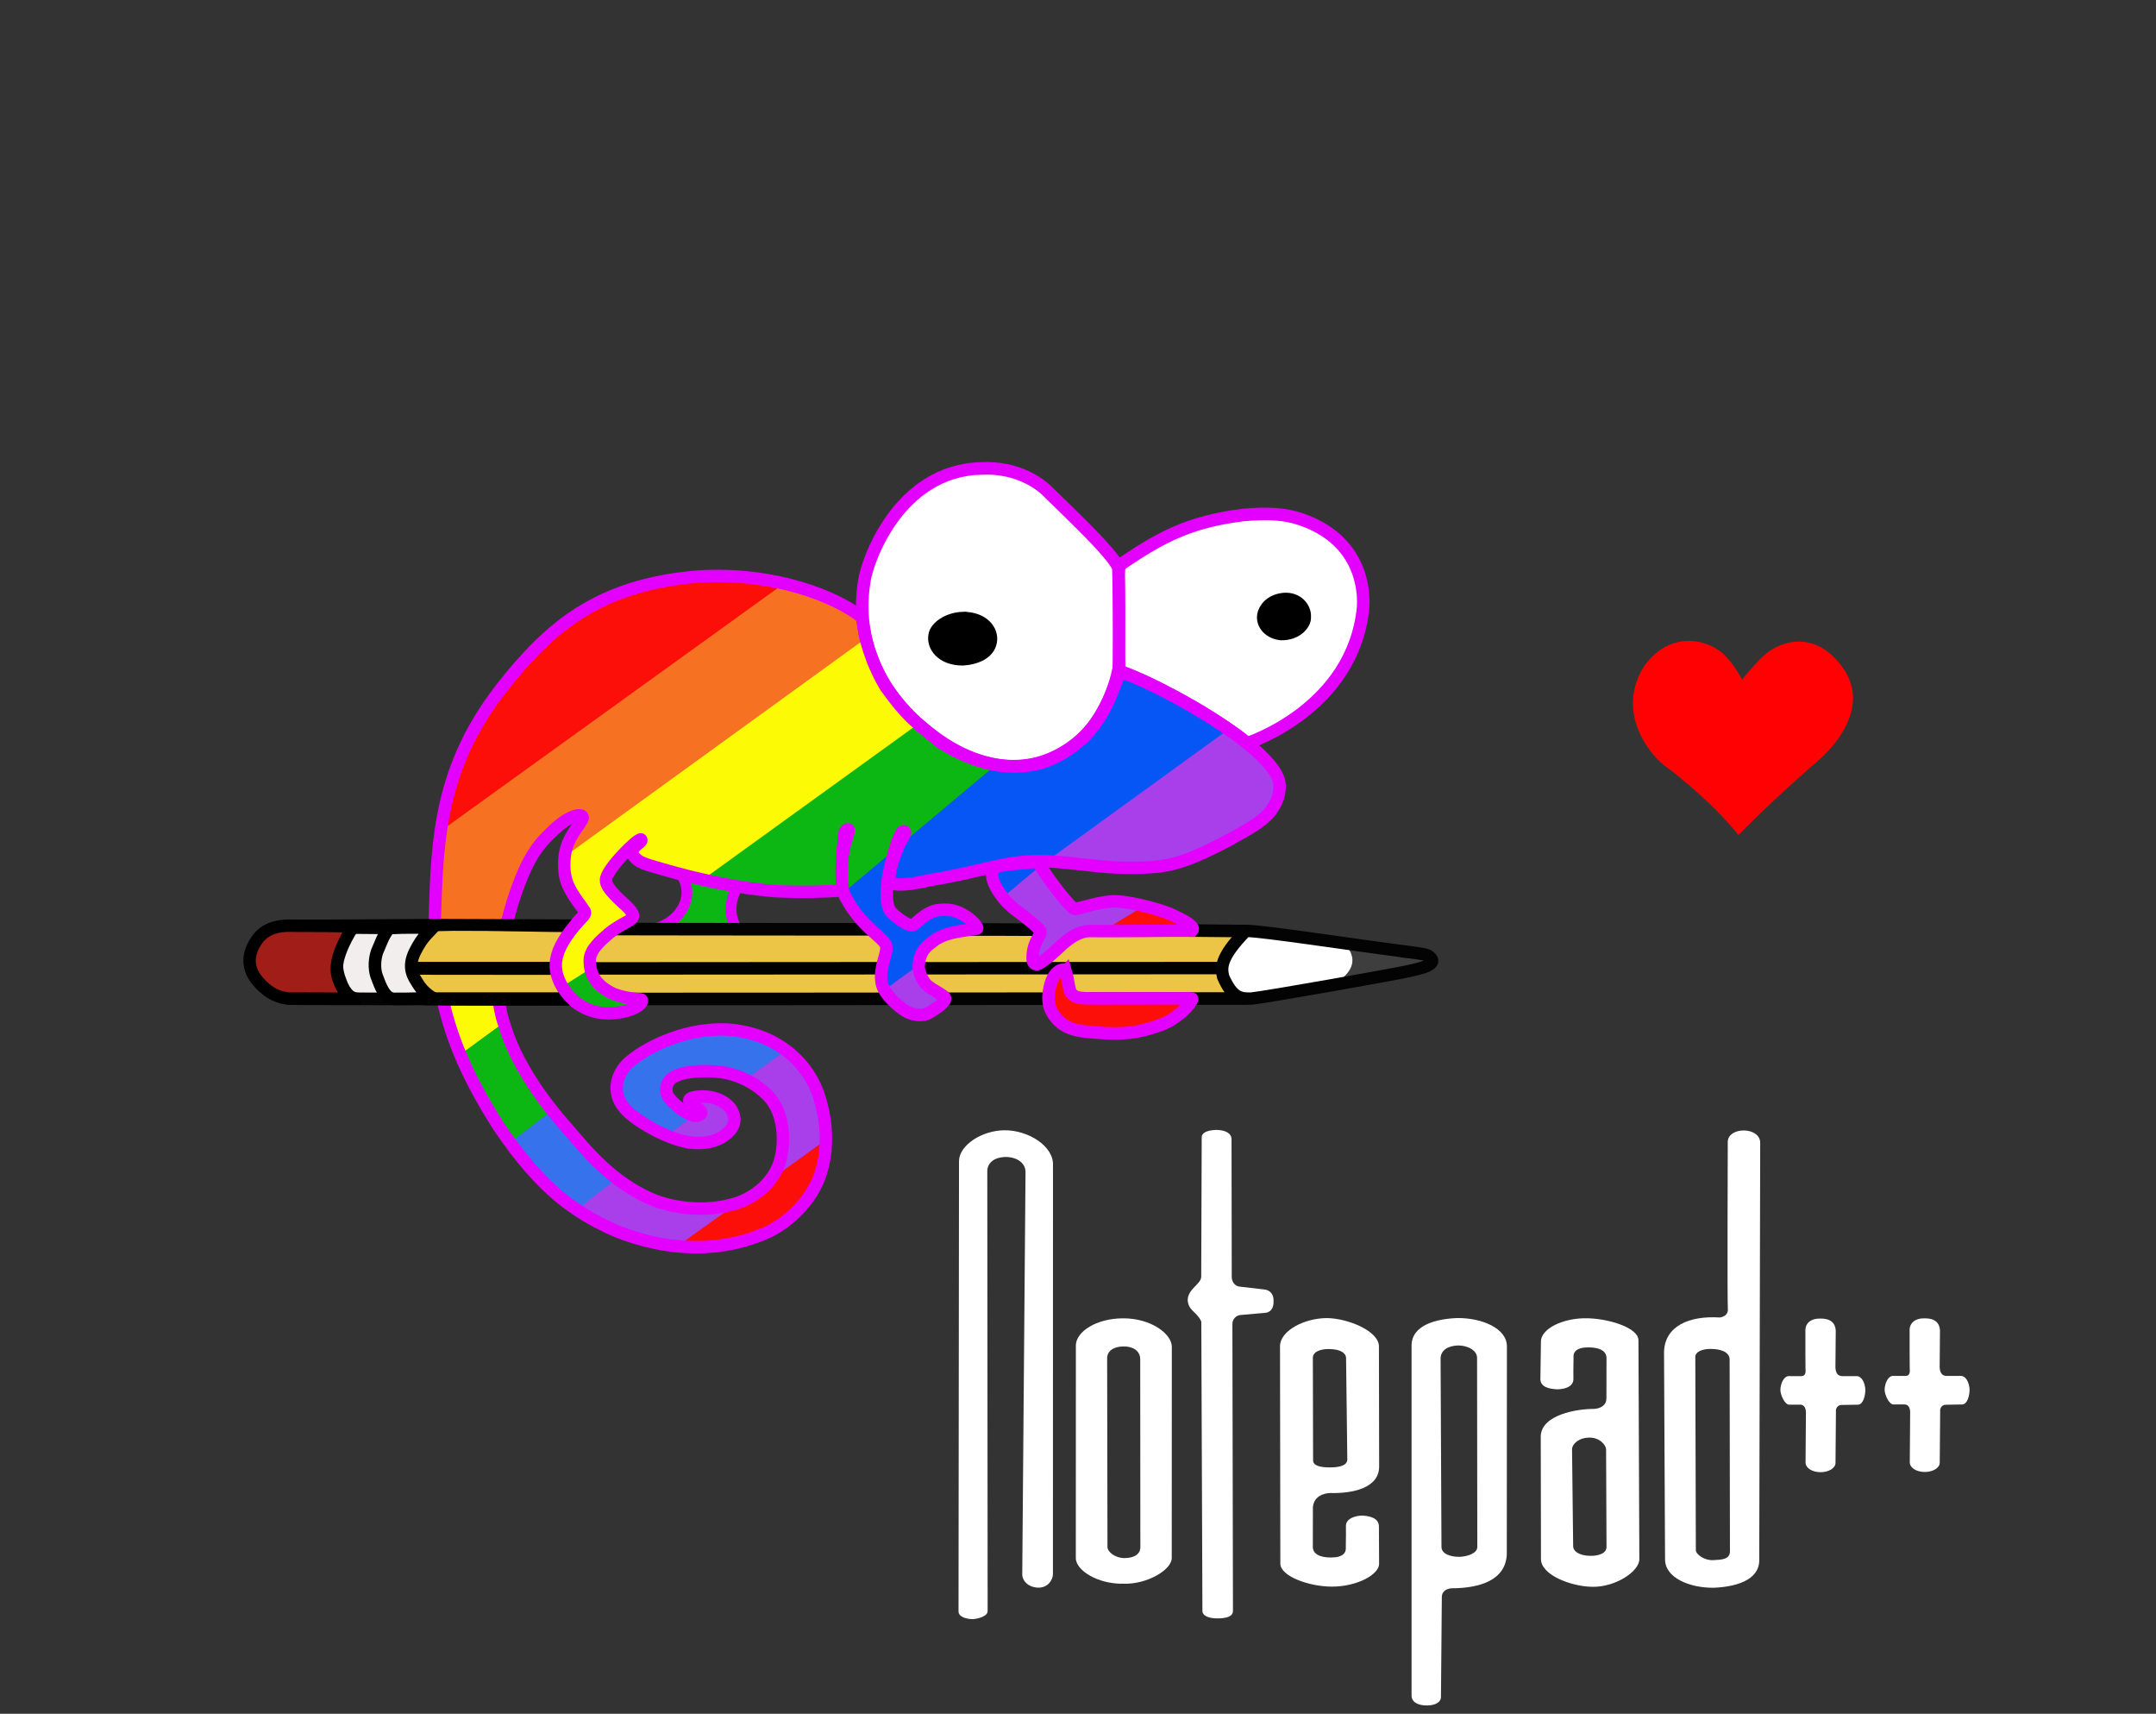 <?xml version="1.0" encoding="UTF-8" standalone="no"?>
<svg
   xmlns:dc="http://purl.org/dc/elements/1.1/"
   xmlns:cc="http://creativecommons.org/ns#"
   xmlns:rdf="http://www.w3.org/1999/02/22-rdf-syntax-ns#"
   xmlns:svg="http://www.w3.org/2000/svg"
   xmlns="http://www.w3.org/2000/svg"
   xmlns:sodipodi="http://sodipodi.sourceforge.net/DTD/sodipodi-0.dtd"
   xmlns:inkscape="http://www.inkscape.org/namespaces/inkscape"
   width="302"
   height="240"
   viewBox="0 0 79.904 63.5"
   version="1.1"
   id="svg9490"
   inkscape:version="0.92.3 (2405546, 2018-03-11)"
   sodipodi:docname="__Notepad++_Logo_l.svg">
  <rect x="0" y="0" width="79.904" height="63.5" fill="#333333" stroke="none"/>
  <defs
     id="defs9484" />
  <sodipodi:namedview
     id="base"
     pagecolor="#ffffff"
     bordercolor="#666666"
     borderopacity="1.0"
     inkscape:pageopacity="0.0"
     inkscape:pageshadow="2"
     inkscape:zoom="69.286463"
     inkscape:cx="121.66578"
     inkscape:cy="157.54304"
     inkscape:document-units="mm"
     inkscape:current-layer="layer1"
     showgrid="false"
     inkscape:window-width="1920"
     inkscape:window-height="1138"
     inkscape:window-x="-8"
     inkscape:window-y="32"
     inkscape:window-maximized="1"
     objecttolerance="1"
     guidetolerance="1"
     gridtolerance="1"
     showguides="true"
     inkscape:guide-bbox="true"
     units="px"
     inkscape:pagecheckerboard="false">
    <sodipodi:guide
       position="-0.083,138.219"
       orientation="0,1"
       id="guide2049"
       inkscape:locked="false" />
    <sodipodi:guide
       position="0.466,137.92"
       orientation="0,1"
       id="guide2051"
       inkscape:locked="false" />
  </sodipodi:namedview>
  <g
     inkscape:label="Ebene 1"
     inkscape:groupmode="layer"
     id="layer1"
     transform="translate(0,-233.5)">
    <path
       style="fill:#ecc546;fill-opacity:1;stroke:#9d6d00;stroke-width:0.164;stroke-linecap:butt;stroke-linejoin:miter;stroke-miterlimit:4;stroke-dasharray:none;stroke-opacity:1"
       d="m 17.578,267.801 c -0.422,0.285 -1.976,0.553 -2.205,0.745 -0.237,0.199 -0.268,0.621 -0.198,0.826 0.074,0.078 0.464,0.489 0.577,0.558 0.686,0.42 1.671,0.346 2.059,0.497 l 27.434,-0.03 c 0.065,4.5e-4 0.463,0.222 0.83,0.195 0.917,-0.068 -0.62,-0.423 -0.699,-1.198 -0.029,-0.463 0.247,-1.121 0.755,-1.385 z"
       id="path871"
       inkscape:connector-curvature="0"
       sodipodi:nodetypes="cccsccsccc" />
    <path
       style="fill:#f2eeee;fill-opacity:1;stroke:#000000;stroke-width:0.169;stroke-linecap:butt;stroke-linejoin:miter;stroke-miterlimit:4;stroke-dasharray:none;stroke-opacity:1"
       d="m 13.251,267.789 c 0.244,-0.011 1.028,0.009 1.158,0.006 0.257,-0.006 0.23,0.017 0.367,0.096 -0.273,0.299 -0.457,0.537 -0.645,0.783 -0.303,0.45 -0.167,0.791 0.04,1.113 0.227,0.263 0.681,0.546 0.65,0.57 -0.243,-0.001 -0.955,0.022 -1.5,0.008 -0.312,0.011 -0.461,-0.222 -0.625,-0.717 -0.097,-0.304 -0.084,-0.658 0.003,-0.919 0.118,-0.268 0.228,-0.594 0.461,-0.887 z"
       id="path867-5"
       inkscape:connector-curvature="0"
       sodipodi:nodetypes="csccccccccc" />
    <path
       style="fill:#0cb714;fill-opacity:0.996;stroke:none;stroke-width:0.265px;stroke-linecap:butt;stroke-linejoin:miter;stroke-opacity:1"
       d="m 37.605,262.001 -3.687,-1.616 -8.495,5.87 -0.54,1.697 2.345,-0.023 -0.164,-1.586 4.158,0.267 z"
       id="path1262"
       inkscape:connector-curvature="0"
       sodipodi:nodetypes="cccccccc" />
    <path
       style="fill:none;stroke:#e400ff;stroke-width:0.4;stroke-linecap:butt;stroke-linejoin:miter;stroke-miterlimit:4;stroke-dasharray:none;stroke-opacity:1"
       d="m 25.264,265.913 c 0.576,0.95 -0.236,1.876 -1.072,2.012 l 3.122,10e-4 c -0.374,-0.576 -0.205,-1.183 0.013,-1.563 -0.825,-0.154 -2.063,-0.45 -2.063,-0.45 z"
       id="path1180"
       inkscape:connector-curvature="0"
       sodipodi:nodetypes="ccccc" />
    <path
       style="fill:none;stroke:#030303;stroke-width:0.466;stroke-linecap:butt;stroke-linejoin:miter;stroke-miterlimit:4;stroke-dasharray:none;stroke-opacity:1"
       d="m 10.834,267.842 c -0.568,-0.006 -1.05,0.287 -1.189,0.501 -0.316,0.402 -0.357,0.749 -0.142,1.229 0.177,0.337 0.689,0.856 1.226,0.927 0.436,0.039 35.23,-0.002 35.23,-0.002 l 0.029,-2.501 c -11.717,-0.122 -23.437,-8.5e-4 -35.154,-0.153 z"
       id="path1335"
       inkscape:connector-curvature="0"
       sodipodi:nodetypes="cccccccc" />
    <path
       style="fill:#a83fea;fill-opacity:1;stroke:none;stroke-width:0.265px;stroke-linecap:butt;stroke-linejoin:miter;stroke-opacity:1"
       d="m 32.757,270.156 1.315,-0.943 0.163,0.629 0.861,0.605 -0.559,0.512 -0.547,0.198 -0.827,-0.466 z"
       id="path1270"
       inkscape:connector-curvature="0" />
    <path
       style="fill:#a11d17;fill-opacity:1;stroke:#000000;stroke-width:0.46;stroke-linecap:butt;stroke-linejoin:miter;stroke-miterlimit:4;stroke-dasharray:none;stroke-opacity:1"
       d="m 10.718,267.798 c -0.876,0.004 -1.166,0.423 -1.35,0.789 -0.308,0.68 0.053,1.14 0.296,1.389 0.355,0.355 0.657,0.495 1.078,0.526 0.755,-0.008 1.435,0.006 2.264,-2.2e-4 -0.127,-0.211 -0.302,-0.246 -0.466,-0.742 -0.041,-0.165 -0.265,-0.632 0.546,-1.929 0,0 -0.753,-0.031 -2.018,-0.028 z"
       id="path863"
       inkscape:connector-curvature="0"
       sodipodi:nodetypes="ccccccccc" />
    <path
       style="fill:#3e3e3e;fill-opacity:1;stroke:#3e3e3e;stroke-width:0.265px;stroke-linecap:butt;stroke-linejoin:miter;stroke-opacity:1"
       d="m 49.519,268.411 3.177,0.419 0.271,0.394 -0.517,0.295 -2.856,0.468 z"
       id="path1266"
       inkscape:connector-curvature="0" />
    <path
       style="fill:#ffffff;fill-opacity:1;stroke:none;stroke-width:0.265px;stroke-linecap:butt;stroke-linejoin:miter;stroke-opacity:1"
       d="m 49.692,268.51 -3.343,-0.528 -0.882,0.589 -0.203,0.914 0.433,0.659 0.423,0.356 3.073,-0.345 c -0.953,0.249 1.721,-0.429 0.688,-1.629 z"
       id="path1264"
       inkscape:connector-curvature="0"
       sodipodi:nodetypes="ccccccccc" />
    <path
       style="fill:#fcfb05;fill-opacity:1;stroke:none;stroke-width:0.265px;stroke-linecap:butt;stroke-linejoin:miter;stroke-opacity:1"
       d="m 19.01,266.657 -2.882,2.106 0.416,2.383 0.471,1.496 1.524,-1.164 -0.139,-1.496 0.333,-1.94 z"
       id="path1333"
       inkscape:connector-curvature="0" />
    <path
       style="fill:#f77123;fill-opacity:1;stroke:none;stroke-width:0.265px;stroke-linecap:butt;stroke-linejoin:miter;stroke-opacity:1"
       d="m 32.083,257.226 -0.115,-0.916 -2.882,-1.26 -12.844,9.237 -0.061,4.388 2.627,-0.868 0.812,-2.661 1.126,-1.145 0.649,-0.095 -0.534,1.718 11.124,-8.182 z"
       id="path1240"
       inkscape:connector-curvature="0"
       sodipodi:nodetypes="cccccccccccc" />
    <path
       style="fill:#fcfb05;fill-opacity:1;stroke:none;stroke-width:0.265px;stroke-linecap:butt;stroke-linejoin:miter;stroke-opacity:1"
       d="m 16.375,270.452 0.553,2.195 1.737,-1.241 -0.21,-0.935 z"
       id="path1244"
       inkscape:connector-curvature="0" />
    <path
       style="fill:#fc0e09;fill-opacity:1;stroke:none;stroke-width:0.265px;stroke-linecap:butt;stroke-linejoin:miter;stroke-opacity:1"
       d="m 42.045,270.471 1.909,-0.038 -0.286,0.611 -0.888,0.661 -1.945,0.188 -1.594,-0.314 -0.458,-1.145 0.553,-1.202 0.42,1.107 1.012,0.199 0.805,-0.059 z"
       id="path1260"
       inkscape:connector-curvature="0"
       sodipodi:nodetypes="cccccccccccc" />
    <path
       style="fill:#a83fea;fill-opacity:1;stroke:none;stroke-width:0.265px;stroke-linecap:butt;stroke-linejoin:miter;stroke-opacity:1"
       d="m 26.839,274.223 0.282,0.714 -0.573,0.897 -2.014,-0.222 1.251,-0.871 0.027,-0.558 z"
       id="path1256"
       inkscape:connector-curvature="0"
       sodipodi:nodetypes="ccccccc" />
    <path
       style="fill:#a83fea;fill-opacity:1;stroke:none;stroke-width:0.265px;stroke-linecap:butt;stroke-linejoin:miter;stroke-opacity:1"
       d="m 22.693,276.999 2.233,1.183 2.271,0.038 -2.004,1.45 -2.577,-0.553 -1.393,-0.992 1.393,-0.973 z"
       id="path1250"
       inkscape:connector-curvature="0" />
    <path
       style="fill:#a83fea;fill-opacity:1;stroke:none;stroke-width:0.265px;stroke-linecap:butt;stroke-linejoin:miter;stroke-opacity:1"
       d="m 30.556,275.777 -0.344,-2.157 -1.212,-1.127 -1.422,1.012 1.374,1.183 -0.011,1.548 -0.562,1.143 z"
       id="path1252"
       inkscape:connector-curvature="0"
       sodipodi:nodetypes="cccccccc" />
    <path
       style="fill:#3572eb;fill-opacity:1;stroke:none;stroke-width:0.265px;stroke-linecap:butt;stroke-linejoin:miter;stroke-opacity:1"
       d="m 29.201,272.361 -3.054,-0.84 -3.035,1.374 -0.305,1.508 1.87,1.202 1.241,-0.916 -1.031,-0.458 -0.21,-0.84 3.13,-0.019 z"
       id="path1254"
       inkscape:connector-curvature="0" />
    <path
       style="fill:#3572eb;fill-opacity:1;stroke:none;stroke-width:0.265px;stroke-linecap:butt;stroke-linejoin:miter;stroke-opacity:1"
       d="m 20.325,274.459 2.65,2.609 -1.623,1.282 -2.629,-2.725 z"
       id="path1248"
       inkscape:connector-curvature="0"
       sodipodi:nodetypes="ccccc" />
    <path
       style="fill:#0cb714;fill-opacity:1;stroke:none;stroke-width:0.265px;stroke-linecap:butt;stroke-linejoin:miter;stroke-opacity:1"
       d="m 20.456,274.648 -1.771,-3.26 -1.66,1.202 1.809,3.296 z"
       id="path1246"
       inkscape:connector-curvature="0"
       sodipodi:nodetypes="ccccc" />
    <path
       style="fill:#fc0e09;fill-opacity:1;stroke:none;stroke-width:0.265px;stroke-linecap:butt;stroke-linejoin:miter;stroke-opacity:1"
       d="m 29.048,255.127 -12.711,9.161 0.878,-3.225 2.863,-3.951 4.122,-2.157 z"
       id="path1238"
       inkscape:connector-curvature="0" />
    <path
       style="fill:#0556f5;fill-opacity:1;stroke:none;stroke-width:0.1;stroke-linecap:butt;stroke-linejoin:miter;stroke-miterlimit:4;stroke-dasharray:none;stroke-opacity:1"
       d="m 45.577,260.5 -4.005,-2.113 -1.471,2.638 -2.131,0.964 -1.032,-0.169 -5.592,4.679 1.252,1.837 0.146,0.627 0.04,1.207 1.386,-1 0.404,-0.871 1.702,-0.437 -0.923,-0.627 -1.63,0.551 -0.658,-0.437 -0.237,-0.812 0.372,-0.338 3.476,-0.441 0.447,1.058 1.711,-1.401 z"
       id="path1184"
       inkscape:connector-curvature="0"
       sodipodi:nodetypes="ccccccccccccccccccccc" />
    <path
       style="fill:#a83fea;fill-opacity:1;stroke:none;stroke-width:0.1;stroke-linecap:butt;stroke-linejoin:miter;stroke-miterlimit:4;stroke-dasharray:none;stroke-opacity:1"
       d="m 45.542,260.515 -6.798,4.926 c -0.528,0.417 -1.106,0.914 -1.639,1.356 l 1.25,1.034 0.288,0.216 -0.274,0.562 -0.014,0.461 0.274,0.086 0.302,-0.274 0.792,-0.619 0.475,-0.202 2.318,0.014 1.397,0.043 0.029,-0.202 -0.504,-0.432 -1.195,-0.389 -1.065,-0.115 -1.166,0.317 -0.288,-0.058 -0.936,-1.382 -0.173,-0.302 0.13,-0.115 0.648,-0.014 1.425,0.173 1.613,0.043 0.979,-0.115 1.353,-0.446 1.454,-0.821 0.806,-0.59 0.418,-0.763 -0.158,-0.691 -0.475,-0.648 -0.648,-0.576 -0.777,-0.605 z"
       id="path1013"
       inkscape:connector-curvature="0"
       sodipodi:nodetypes="ccccccccccccccccccccccccccccccccccc" />
    <path
       style="fill:#fc0e09;fill-opacity:1;stroke:#fc0e09;stroke-width:0.248px;stroke-linecap:butt;stroke-linejoin:miter;stroke-opacity:1"
       d="m 42.543,267.126 1.214,0.398 -0.366,0.497 -2.225,-0.059 z"
       id="path1258"
       inkscape:connector-curvature="0"
       sodipodi:nodetypes="ccccc" />
    <path
       style="fill:#fc0e09;fill-opacity:1;stroke:none;stroke-width:0.065;stroke-linecap:butt;stroke-linejoin:miter;stroke-miterlimit:4;stroke-dasharray:none;stroke-opacity:1"
       d="m 25.019,279.732 5.592,-3.992 -0.506,2.211 -2.1,1.495 z"
       id="path1236"
       inkscape:connector-curvature="0"
       sodipodi:nodetypes="ccccc" />
    <path
       style="opacity:1;fill:#ffffff;fill-opacity:1;stroke:none;stroke-width:0.1;stroke-linecap:butt;stroke-linejoin:miter;stroke-miterlimit:4;stroke-dasharray:none;stroke-opacity:1"
       d="m 35.524,293.21 c 0.007,0.21 0.3,0.277 0.522,0.283 0.225,-0.012 0.575,-0.116 0.557,-0.313 l -0.013,-16.266 c -0.007,-0.356 0.299,-0.535 0.659,-0.546 0.497,-0.002 0.765,0.267 0.758,0.567 l -0.121,14.896 c -0.009,0.189 0.166,0.463 0.55,0.493 0.394,0.031 0.579,-0.285 0.587,-0.486 l 0.002,-15.149 c 0.041,-0.713 -0.905,-1.314 -1.792,-1.31 -0.852,0.004 -1.681,0.558 -1.691,1.135 z"
       id="path11582-4"
       inkscape:connector-curvature="0"
       sodipodi:nodetypes="cccccccsccscc" />
    <path
       style="opacity:1;fill:#ffffff;fill-opacity:1;stroke:none;stroke-width:0.268px;stroke-linecap:butt;stroke-linejoin:miter;stroke-opacity:1"
       d="m 39.873,283.36 -0.002,7.871 c -5.29e-4,0.461 0.833,0.978 1.791,0.949 0.845,0.024 1.764,-0.512 1.764,-0.949 l 0.003,-7.839 c -0.012,-0.478 -0.781,-1.05 -1.809,-1.045 -0.971,0 -1.749,0.487 -1.748,1.014 z m 1.159,0.483 c -0.01,-0.287 0.248,-0.454 0.606,-0.454 0.356,-0.007 0.615,0.169 0.62,0.463 l 0.005,6.946 c 0.013,0.285 -0.224,0.433 -0.599,0.433 -0.337,-0.007 -0.614,-0.222 -0.62,-0.412 z"
       id="path11584-9"
       inkscape:connector-curvature="0"
       sodipodi:nodetypes="ccccccccccccccc" />
    <path
       style="fill:#ffffff;fill-opacity:1;stroke:none;stroke-width:0.265px;stroke-linecap:butt;stroke-linejoin:miter;stroke-opacity:1"
       d="m 44.537,275.664 c -0.016,-0.176 0.163,-0.282 0.53,-0.299 0.375,0.003 0.57,0.144 0.575,0.331 l 0.008,5.1 c -0.004,0.178 0.099,0.36 0.298,0.377 l 0.931,0.108 c 0.158,0.021 0.332,0.145 0.32,0.425 0.012,0.299 -0.141,0.419 -0.293,0.436 l -0.951,0.084 c -0.147,0.02 -0.289,0.156 -0.281,0.348 l 0.021,10.609 c 2.64e-4,0.21 -0.224,0.282 -0.582,0.282 -0.322,0 -0.545,-0.095 -0.55,-0.274 l -0.041,-10.724 c -0.17,-0.376 -0.469,-0.385 -0.505,-0.784 0,-0.435 0.502,-0.594 0.502,-0.884 z"
       id="path11589-9"
       inkscape:connector-curvature="0"
       sodipodi:nodetypes="ccccccccccccccccc" />
    <path
       style="fill:#ffffff;fill-opacity:1;stroke:none;stroke-width:0.1;stroke-linecap:butt;stroke-linejoin:miter;stroke-miterlimit:4;stroke-dasharray:none;stroke-opacity:1"
       d="m 52.314,283.361 v 12.976 c 0.012,0.262 0.289,0.352 0.546,0.354 0.28,0.007 0.544,-0.092 0.544,-0.316 l 0.032,-3.699 c 0,-0.181 0.123,-0.299 0.344,-0.326 1.086,-10e-4 2.025,-0.31 2.064,-1.263 l 0.004,-7.692 c 0.008,-0.688 -0.946,-1.064 -1.829,-1.059 -0.795,0.029 -1.705,0.261 -1.705,1.026 z m 1.076,0.469 c 0.007,-0.296 0.267,-0.466 0.65,-0.478 0.357,0 0.707,0.183 0.702,0.468 l 0.009,6.99 c 0.004,0.245 -0.356,0.359 -0.643,0.374 -0.357,0.008 -0.683,-0.112 -0.685,-0.364 z"
       id="path11596-9"
       inkscape:connector-curvature="0"
       sodipodi:nodetypes="cccccccccccccccccc" />
    <path
       style="fill:#ffffff;fill-opacity:1;stroke:none;stroke-width:0.1;stroke-linecap:butt;stroke-linejoin:miter;stroke-miterlimit:4;stroke-dasharray:none;stroke-opacity:1"
       d="m 59.021,292.295 c 0.859,0.013 1.754,-0.579 1.735,-1.041 l -0.033,-8.096 c -0.003,-0.462 -1.087,-0.794 -1.879,-0.813 -0.954,-0.023 -1.759,0.413 -1.735,0.881 l -0.02,1.329 c -0.025,0.337 0.317,0.411 0.637,0.423 0.318,-0.011 0.589,-0.117 0.586,-0.385 -0.003,-0.279 -0.001,-0.385 0.005,-0.774 -0.023,-0.21 0.093,-0.397 0.552,-0.395 0.437,-7.9e-4 0.667,0.145 0.67,0.394 l -0.003,1.482 c 0.008,0.393 -0.459,0.404 -0.459,0.404 -0.621,-0.006 -1.946,0.211 -1.975,1.007 l 0.008,4.537 c -0.021,0.608 1.128,1.04 1.911,1.047 z m 0.518,-1.489 c 0.012,0.238 -0.275,0.353 -0.633,0.341 -0.381,-0.012 -0.615,-0.172 -0.603,-0.375 l -0.041,-3.575 c 0.007,-0.204 0.259,-0.421 0.614,-0.431 0.395,-0.015 0.648,0.263 0.648,0.454 z"
       id="path11591-1-7"
       inkscape:connector-curvature="0"
       sodipodi:nodetypes="cccscccscccccccccccccccc" />
    <path
       style="fill:#ffffff;fill-opacity:1;stroke:none;stroke-width:0.1;stroke-linecap:butt;stroke-linejoin:miter;stroke-miterlimit:4;stroke-dasharray:none;stroke-opacity:1"
       d="m 66.914,284.214 c 0.017,0.189 -0.021,0.288 -0.199,0.276 l -0.427,-0.002 c -0.155,0 -0.298,0.239 -0.305,0.515 0.008,0.217 0.179,0.543 0.319,0.543 l 0.416,5e-5 c 0.134,0 0.204,0.105 0.212,0.275 l -0.014,1.872 c 0.005,0.204 0.246,0.355 0.559,0.355 0.307,5.3e-4 0.551,-0.157 0.551,-0.341 l 0.016,-1.898 c -0.019,-0.128 0.073,-0.252 0.203,-0.252 l 0.606,-0.01 c 0.197,0 0.281,-0.32 0.281,-0.558 -0.012,-0.238 -0.124,-0.49 -0.312,-0.5 h -0.543 c -0.168,-0.005 -0.242,-0.115 -0.254,-0.317 l 0.012,-1.375 c -0.016,-0.273 -0.19,-0.444 -0.559,-0.442 -0.371,-0.009 -0.56,0.181 -0.566,0.413 -0.005,0.458 0.004,1.448 0.004,1.448 z"
       id="path11637-7-0-0"
       inkscape:connector-curvature="0"
       sodipodi:nodetypes="cccccccccccccccccccccc" />
    <path
       style="fill:#ffffff;fill-opacity:1;stroke:none;stroke-width:0.1;stroke-linecap:butt;stroke-linejoin:miter;stroke-miterlimit:4;stroke-dasharray:none;stroke-opacity:1"
       d="m 49.174,282.338 c -0.813,0.002 -1.728,0.455 -1.735,1.041 l 0.012,8.06 c 0.003,0.462 1.056,0.846 1.899,0.849 0.954,0.004 1.764,-0.454 1.761,-0.845 l -0.006,-1.365 c 0.009,-0.337 -0.348,-0.411 -0.637,-0.423 -0.261,0.011 -0.589,0.117 -0.586,0.385 0.003,0.279 0.001,0.385 -0.005,0.774 0.023,0.21 -0.093,0.397 -0.552,0.395 -0.437,8e-4 -0.667,-0.145 -0.67,-0.394 l 0.003,-1.482 c 0.059,-0.523 0.646,-0.513 0.646,-0.513 0.823,0.021 1.811,-0.18 1.809,-0.986 l -0.008,-4.444 c 5.29e-4,-0.572 -1.149,-1.045 -1.932,-1.052 z m -0.518,1.489 c -0.012,-0.238 0.275,-0.353 0.633,-0.341 0.381,0.012 0.589,0.136 0.598,0.333 l 0.046,3.766 c -0.012,0.214 -0.274,0.286 -0.656,0.286 -0.369,0 -0.612,-0.071 -0.612,-0.262 z"
       id="path11591-1-3-7"
       inkscape:connector-curvature="0"
       sodipodi:nodetypes="cccscccscccccccccccccccc" />
    <path
       style="fill:#ffffff;fill-opacity:1;stroke:none;stroke-width:0.1;stroke-linecap:butt;stroke-linejoin:miter;stroke-miterlimit:4;stroke-dasharray:none;stroke-opacity:1"
       d="m 65.2,291.304 0.035,-15.463 c 0,-0.297 -0.305,-0.455 -0.603,-0.455 -0.288,-0.008 -0.599,0.146 -0.599,0.42 0,0 -0.021,5.907 0.003,6.193 0,0 0.044,0.269 -0.301,0.317 -1.128,-0.071 -2.025,0.31 -2.064,1.263 l 0.038,7.692 c -0.008,0.688 0.905,1.064 1.787,1.059 0.795,-0.029 1.705,-0.261 1.705,-1.026 z m -1.086,-0.313 c -0.012,0.286 -0.285,0.3 -0.642,0.317 -0.357,0 -0.622,-0.243 -0.622,-0.362 l -0.02,-7.126 c -0.036,-0.25 0.308,-0.35 0.594,-0.338 0.274,0 0.702,0.08 0.678,0.425 z"
       id="path11596-8-0"
       inkscape:connector-curvature="0"
       sodipodi:nodetypes="cccccccccccccccccc" />
    <path
       style="fill:#ffffff;fill-opacity:1;stroke:none;stroke-width:0.1;stroke-linecap:butt;stroke-linejoin:miter;stroke-miterlimit:4;stroke-dasharray:none;stroke-opacity:1"
       d="m 70.777,284.206 c 0.017,0.189 -0.021,0.288 -0.199,0.276 l -0.427,-0.002 c -0.155,0 -0.298,0.239 -0.305,0.515 0.008,0.217 0.179,0.543 0.319,0.543 l 0.416,5e-5 c 0.134,0 0.204,0.105 0.212,0.275 l -0.014,1.872 c 0.005,0.204 0.246,0.355 0.559,0.355 0.307,5.3e-4 0.551,-0.157 0.551,-0.341 l 0.016,-1.898 c -0.019,-0.128 0.073,-0.252 0.203,-0.252 l 0.606,-0.01 c 0.197,0 0.281,-0.32 0.281,-0.558 -0.012,-0.238 -0.124,-0.49 -0.312,-0.5 h -0.543 c -0.168,-0.005 -0.242,-0.115 -0.254,-0.317 l 0.012,-1.375 c -0.016,-0.273 -0.19,-0.444 -0.559,-0.442 -0.371,-0.009 -0.56,0.181 -0.566,0.413 -0.005,0.458 0.004,1.448 0.004,1.448 z"
       id="path11637-7-0-8-4"
       inkscape:connector-curvature="0"
       sodipodi:nodetypes="cccccccccccccccccccccc" />
    <path
       style="fill:#ff0003;fill-opacity:1;stroke:none;stroke-width:0;stroke-linecap:butt;stroke-linejoin:miter;stroke-miterlimit:4;stroke-dasharray:none;stroke-opacity:1"
       d="m 64.565,258.68 c 0,0 -0.291,-0.562 -0.621,-0.873 -0.427,-0.504 -1.939,-1.105 -3.006,0.368 -1.047,1.648 0.116,3.18 0.717,3.665 1.862,1.396 2.773,2.598 2.773,2.598 0,0 1.163,-1.202 2.909,-2.715 0.551,-0.46 1.978,-1.939 1.008,-3.413 -1.028,-1.513 -2.346,-1.067 -2.928,-0.562 -0.291,0.233 -0.853,0.931 -0.853,0.931 z"
       id="path3447"
       inkscape:connector-curvature="0"
       sodipodi:nodetypes="ccccccccc" />
    <path
       style="fill:#ffffff;fill-opacity:1;stroke:#e400ff;stroke-width:0.465;stroke-linecap:butt;stroke-linejoin:miter;stroke-miterlimit:4;stroke-dasharray:none;stroke-opacity:1"
       d="m 36.393,250.855 c -3.132,0.059 -4.276,3.509 -4.359,4.167 -0.473,2.837 1.301,4.746 2.121,5.404 1.725,1.502 3.907,2.088 5.769,0.595 0.905,-0.731 1.391,-1.964 1.539,-2.762 0.074,-0.798 -0.011,-3.424 -0.015,-3.738 -0.296,-0.591 -1.612,-1.819 -2.558,-2.749 -0.355,-0.384 -1.226,-0.975 -2.497,-0.916 z"
       id="path853"
       inkscape:connector-curvature="0"
       sodipodi:nodetypes="ccccccccc" />
    <path
       style="fill:#000000;fill-opacity:1;stroke:#000000;stroke-width:0.265px;stroke-linecap:butt;stroke-linejoin:miter;stroke-opacity:1"
       d="m 35.683,256.301 c -0.586,0.019 -1.086,0.365 -1.14,0.715 -0.094,0.464 0.306,1.021 1.155,1.011 0.488,-0.034 1.039,-0.236 1.119,-0.749 0.075,-0.469 -0.33,-0.982 -1.134,-0.977 z"
       id="path855"
       inkscape:connector-curvature="0"
       sodipodi:nodetypes="ccccc" />
    <path
       style="fill:#ffffff;fill-opacity:1;stroke:#e400ff;stroke-width:0.465;stroke-linecap:butt;stroke-linejoin:miter;stroke-miterlimit:4;stroke-dasharray:none;stroke-opacity:1"
       d="m 41.618,254.355 c 1.423,-0.957 2.458,-1.52 4.438,-1.771 0.94,-0.086 1.574,-0.044 2.152,0.154 2.12,0.724 2.366,2.434 2.31,3.274 -0.37,3.774 -4.298,5.027 -4.298,5.027 -2.139,-1.704 -4.762,-2.699 -4.762,-2.699 l 0.017,-0.108 c -0.009,-0.578 0.007,-2.119 -0.007,-3.038 -0.007,-0.435 -0.035,-0.779 0.11,-0.806 z"
       id="path857"
       inkscape:connector-curvature="0"
       sodipodi:nodetypes="ccsccccscc" />
    <path
       style="fill:none;stroke:#000000;stroke-width:0.46;stroke-linecap:butt;stroke-linejoin:miter;stroke-miterlimit:4;stroke-dasharray:none;stroke-opacity:1"
       d="m 33.994,269.376 11.295,-0.007 z"
       id="path1274"
       inkscape:connector-curvature="0"
       sodipodi:nodetypes="ccc" />
    <path
       style="opacity:1;fill:none;stroke:#030303;stroke-width:0.458;stroke-linecap:butt;stroke-linejoin:miter;stroke-miterlimit:4;stroke-dasharray:none;stroke-opacity:1"
       d="m 52.17,268.77 c 0.223,0.024 0.409,0.056 0.607,0.09 0.163,0.028 0.289,0.135 0.301,0.234 0.007,0.085 -0.115,0.176 -0.309,0.242 -0.139,0.048 -0.448,0.12 -0.558,0.145 -0.428,0.101 -5.298,0.969 -5.836,1.018 -0.395,0.009 -0.693,-0.005 -1.044,-0.804 -0.07,-0.33 -0.139,-0.696 0.841,-1.704 0.6,-0.003 4.023,0.526 5.998,0.778 z"
       id="path859"
       inkscape:connector-curvature="0"
       sodipodi:nodetypes="cscscccccc" />
    <path
       style="fill:#000000;fill-opacity:1;stroke:#000000;stroke-width:0.265;stroke-linecap:butt;stroke-linejoin:miter;stroke-miterlimit:4;stroke-dasharray:none;stroke-opacity:1"
       d="m 47.573,255.597 c -0.575,0.058 -0.797,0.432 -0.846,0.665 -0.075,0.445 0.298,0.791 0.747,0.829 0.638,0.013 0.995,-0.425 0.98,-0.716 0.03,-0.393 -0.314,-0.823 -0.881,-0.778 z"
       id="path877"
       inkscape:connector-curvature="0"
       sodipodi:nodetypes="ccccc" />
    <path
       style="fill:#fcfb05;fill-opacity:1;stroke:none;stroke-width:0.265px;stroke-linecap:butt;stroke-linejoin:miter;stroke-opacity:1"
       d="m 34.01,260.337 -2.051,-3.091 -10.985,7.958 0.057,1.088 0.649,1.126 -0.973,1.107 0.057,1.355 1.012,1.126 1.603,-0.115 0.477,-0.553 -1.183,0.038 -0.84,-0.897 0.324,-1.241 1.336,-0.744 -1.069,-1.374 1.279,-1.68 -0.21,0.897 2.405,0.859 z"
       id="path1242"
       inkscape:connector-curvature="0"
       sodipodi:nodetypes="ccccccccccccccccccc" />
    <path
       style="fill:#0cb714;fill-opacity:0.996;stroke:none;stroke-width:0;stroke-linecap:butt;stroke-linejoin:miter;stroke-miterlimit:4;stroke-dasharray:none;stroke-opacity:1"
       d="m 21.851,269.412 -1.001,0.635 0.342,0.525 1.038,0.537 0.989,-0.098 0.562,-0.378 -0.085,-0.293 -1.062,-0.134 -0.696,-0.659 z"
       id="path1548"
       inkscape:connector-curvature="0"
       sodipodi:nodetypes="cccccccccc" />
    <path
       style="fill:none;stroke:#000000;stroke-width:0.463;stroke-linecap:butt;stroke-linejoin:miter;stroke-miterlimit:4;stroke-dasharray:none;stroke-opacity:1"
       d="m 21.81,269.382 11.06,-0.007 z"
       id="path1274-4"
       inkscape:connector-curvature="0"
       sodipodi:nodetypes="ccc" />
    <path
       style="opacity:1;fill:none;stroke:#e400ff;stroke-width:0.46;stroke-linecap:butt;stroke-linejoin:miter;stroke-miterlimit:4;stroke-dasharray:none;stroke-opacity:1"
       d="m 31.945,256.377 c -0.929,-0.758 -3.251,-1.701 -6.087,-1.512 -3.699,0.301 -5.525,1.901 -7.26,4.118 -2.278,2.905 -2.394,5.588 -2.477,8.378 -0.103,3.566 1.128,5.931 2.365,7.88 1.621,2.395 2.849,3.181 4.27,3.837 2.091,0.861 4.088,0.813 5.733,0.059 0.804,-0.402 1.525,-1.134 1.862,-1.98 0.342,-0.899 0.342,-1.96 0.015,-2.999 -0.364,-1.195 -1.504,-2.383 -3.418,-2.511 -1.729,-0.074 -3.159,0.799 -3.604,1.186 -0.549,0.469 -0.661,1.186 -0.212,1.709 0.316,0.409 1.393,1.044 2.137,1.227 0.6,0.163 1.197,0.074 1.551,-0.177 0.33,-0.227 0.545,-0.547 0.268,-1.003 -0.159,-0.236 -0.48,-0.388 -0.755,-0.437 -0.241,-0.043 -0.492,-0.031 -0.66,0.013 -0.536,0.186 0.772,0.511 0.148,0.679 -0.272,0.035 -0.908,-0.443 -1.071,-0.738 -0.036,-0.047 -0.14,-0.372 0.086,-0.597 0.265,-0.289 1.068,-0.355 1.641,-0.31 0.745,0.041 1.491,0.379 2.009,0.926 0.591,0.644 0.586,1.638 0.467,2.205 -0.153,0.836 -0.856,1.472 -1.603,1.734 -1.123,0.369 -2.209,0.208 -2.952,-0.033 -1.724,-0.629 -2.807,-2.083 -3.295,-2.63 -1.448,-1.611 -2.142,-2.999 -2.408,-3.93 -0.522,-1.404 -0.054,-3.432 0.36,-4.718 0.473,-1.418 0.852,-1.931 1.443,-2.477 0.532,-0.517 0.975,-0.636 1.079,-0.533 0.144,0.131 -0.522,0.624 -0.639,1.41 -0.061,0.453 -0.021,0.839 0.116,1.147 0.182,0.41 0.515,0.797 0.613,0.96 0.079,0.148 -0.168,0.26 -0.507,0.678 -0.238,0.293 -0.557,0.614 -0.591,1.247 -0.018,0.671 0.429,1.319 1.107,1.664 0.651,0.324 1.381,0.175 1.697,0.06 0,0 0.433,-0.153 0.418,-0.345 -0.002,-0.084 -0.401,0.004 -1.041,-0.232 -0.705,-0.325 -0.907,-0.782 -0.892,-1.27 0.015,-0.384 0.399,-0.709 0.724,-0.99 0.34,-0.271 0.591,-0.369 0.754,-0.473 0.222,-0.148 0.119,-0.27 -0.074,-0.482 -0.118,-0.133 -0.833,-0.691 -0.802,-1.006 -0.025,-0.37 1.211,-1.592 1.299,-1.507 0.121,0.124 -0.743,0.359 -0.053,0.815 0.231,0.119 0.39,0.149 0.856,0.288 1.267,0.367 2.733,0.694 4.156,0.812 1.077,0.05 1.992,0.011 2.346,-0.017 0.201,-0.016 0.124,-0.488 0.132,-0.72 0.015,-0.447 0.011,-0.588 0.072,-1.121 0.037,-0.321 0.028,-0.375 0.106,-0.418 0.206,-0.114 -0.05,0.356 -0.117,0.781 -0.098,0.619 -0.067,1.016 -0.026,1.397 0.029,0.262 0.196,0.467 0.349,0.728 0.216,0.3 0.316,0.429 0.607,0.713 0.288,0.28 0.605,0.502 0.65,0.678 0.089,0.222 -0.257,0.786 -0.168,1.333 0.044,0.444 0.641,0.93 0.878,1.078 0.222,0.148 0.629,0.227 0.88,0.079 0.188,-0.113 0.601,-0.365 0.601,-0.542 -0.015,-0.133 -0.61,-0.349 -0.758,-0.585 -0.118,-0.163 -0.236,-0.434 -0.221,-0.641 0.044,-0.561 0.32,-0.723 0.62,-0.95 0.357,-0.218 0.667,-0.286 1.527,-0.4 0.094,-0.014 -0.138,-0.292 -0.38,-0.448 -0.387,-0.257 -0.668,-0.286 -1.067,-0.241 -0.479,0.078 -0.834,0.553 -0.952,0.567 -0.192,-0.015 -0.58,-0.296 -0.768,-0.488 -0.192,-0.236 -0.177,-0.664 -0.146,-1.023 0.013,-0.408 0.422,-2.031 0.622,-1.979 0.122,0.032 -0.086,0.26 -0.199,0.53 -0.175,0.417 -0.536,1.349 -0.21,1.416 0.509,0.106 1.205,-0.127 1.839,-0.216 0.456,-0.089 0.923,-0.183 1.381,-0.298 0.363,-0.079 0.757,-0.171 0.974,-0.212 0.397,-0.074 0.869,-0.116 1.223,-0.114 0.438,0.003 -0.962,0.081 -1.44,0.171 -0.737,0.138 0.051,1.208 0.36,1.458 0.148,0.177 0.821,0.585 1.113,0.946 0.104,0.154 -0.253,0.329 -0.277,0.963 0,0.124 -0.008,0.248 0.139,0.293 0.207,-0.029 0.739,-0.532 0.975,-0.754 0.326,-0.285 0.658,-0.483 0.996,-0.486 0.96,0.015 2.796,-0.019 3.804,-0.014 0.118,-0.133 -0.222,-0.343 -0.628,-0.532 -0.381,-0.209 -1.53,-0.524 -2.165,-0.554 -0.532,-0.029 -1.358,0.266 -1.55,0.281 -0.207,-0.029 -1.384,-1.633 -1.34,-1.751 0.133,-0.089 1.994,0.157 2.48,0.19 0.637,0.052 1.625,0.059 2.171,-0.044 0.757,-0.11 1.655,-0.561 2.335,-0.916 0.887,-0.488 1.241,-0.694 1.537,-1.02 0.207,-0.251 0.414,-0.576 0.399,-1.034 0.011,-0.479 -0.65,-1.108 -1.064,-1.448 -0.853,-0.844 -4.303,-2.743 -4.778,-2.708 -0.207,0.059 -0.217,0.569 -0.773,1.531 -0.502,0.887 -1.408,1.544 -2.251,1.798 -1.71,0.434 -3.142,-0.435 -3.663,-0.742 -0.972,-0.775 -1.292,-1.009 -2.064,-2.08 -0.216,-0.354 -0.384,-0.722 -0.5,-1.026 -0.177,-0.466 -0.267,-0.834 -0.318,-1.155 z"
       id="path873"
       inkscape:connector-curvature="0"
       sodipodi:nodetypes="cccccccccccccccscccccccccccccccscsccccccccccccccsssssccsccccccccccccccsssccsssccccccccccccccccccccccscc" />
    <path
       style="fill:#ecc546;fill-opacity:1;stroke:#060606;stroke-width:0.376;stroke-linecap:butt;stroke-linejoin:miter;stroke-miterlimit:4;stroke-dasharray:none;stroke-opacity:1"
       d="m 15.788,267.821 c -0.182,0.007 -0.365,0.713 -0.478,0.941 -0.121,0.228 -0.121,0.566 -0.064,0.76 0.097,0.338 0.214,1.036 1.135,1.043 0.53,0.02 4.65,0.004 4.65,0.004 0.191,-0.032 -0.024,-0.081 -0.298,-0.633 -0.153,-0.355 -0.213,-0.895 0.037,-1.368 0.164,-0.341 0.332,-0.589 0.436,-0.719 -1.778,0.001 -3.306,-0.095 -4.995,-0.035 z"
       id="path1529"
       inkscape:connector-curvature="0"
       sodipodi:nodetypes="cccccccccc" />
    <path
       style="fill:#f2eeee;fill-opacity:1;stroke:#000000;stroke-width:0.465;stroke-linecap:butt;stroke-linejoin:miter;stroke-miterlimit:4;stroke-dasharray:none;stroke-opacity:1"
       d="m 14.547,267.882 c 0.424,-0.025 1.041,-0.012 1.167,-0.015 0.258,-0.006 0.051,0.074 0.189,0.15 -0.274,0.285 -0.376,0.462 -0.506,0.712 -0.254,0.494 -0.17,0.817 0.04,1.134 0.188,0.343 0.434,0.51 0.604,0.621 0,0 -0.94,0.034 -1.429,0.027 -0.348,-0.002 -0.503,-0.441 -0.657,-0.854 -0.097,-0.289 -0.066,-0.649 0.021,-0.897 0.119,-0.255 0.214,-0.593 0.448,-0.871 z"
       id="path867"
       inkscape:connector-curvature="0"
       sodipodi:nodetypes="csccccccccc" />
    <path
       style="fill:#000000;fill-opacity:1;stroke:#000000;stroke-width:0;stroke-linecap:butt;stroke-linejoin:miter;stroke-miterlimit:4;stroke-dasharray:none;stroke-opacity:1"
       d="m 15.219,269.14 0.017,0.477 5.417,0.005 -0.043,-0.482 z"
       id="path1546"
       inkscape:connector-curvature="0"
       sodipodi:nodetypes="ccccc" />
    <path
       style="fill:none;stroke:#000000;stroke-width:0.44;stroke-linecap:butt;stroke-linejoin:miter;stroke-miterlimit:4;stroke-dasharray:none;stroke-opacity:1"
       d="m 10.814,267.799 5.306,-0.032 5.226,0.019"
       id="path1228"
       inkscape:connector-curvature="0"
       sodipodi:nodetypes="ccc" />
    <path
       style="fill:#000000;fill-opacity:1;stroke:#000000;stroke-width:0;stroke-linecap:butt;stroke-linejoin:miter;stroke-miterlimit:4;stroke-dasharray:none;stroke-opacity:1"
       d="m 15.698,270.269 0.017,0.477 5.417,0.005 -0.043,-0.482 z"
       id="path1546-9"
       inkscape:connector-curvature="0"
       sodipodi:nodetypes="ccccc" />
    <path
       style="fill:none;stroke:#e400ff;stroke-width:0.459;stroke-linecap:butt;stroke-linejoin:miter;stroke-miterlimit:4;stroke-dasharray:none;stroke-opacity:1"
       d="m 21.638,267.409 c -1.02,1.113 -1.394,1.878 -0.647,2.875 0.091,0.121 0.204,0.208 0.328,0.34"
       id="path1226"
       inkscape:connector-curvature="0"
       sodipodi:nodetypes="csc" />
    <path
       style="fill:none;stroke:#e400ff;stroke-width:0.464;stroke-linecap:butt;stroke-linejoin:miter;stroke-miterlimit:4;stroke-dasharray:none;stroke-opacity:1"
       d="m 39.494,269.481 c 0.171,0.603 0.073,0.8 0.374,0.946 0.204,0.1 0.526,0.06 4.077,0.063 0.234,2.2e-4 0.27,-0.006 0.222,0.079 -0.115,0.188 -0.243,0.328 -0.432,0.482 -0.377,0.303 -0.587,0.373 -0.827,0.462 -0.682,0.234 -1.216,0.347 -2.428,0.234 -0.414,-0.039 -0.964,-0.064 -1.344,-0.533 -0.215,-0.256 -0.278,-0.478 -0.279,-0.783 0.067,-1.029 0.607,-1.081 0.636,-0.949 z"
       id="path881-4"
       inkscape:connector-curvature="0"
       sodipodi:nodetypes="ccscccccccc" />
  </g>
</svg>
